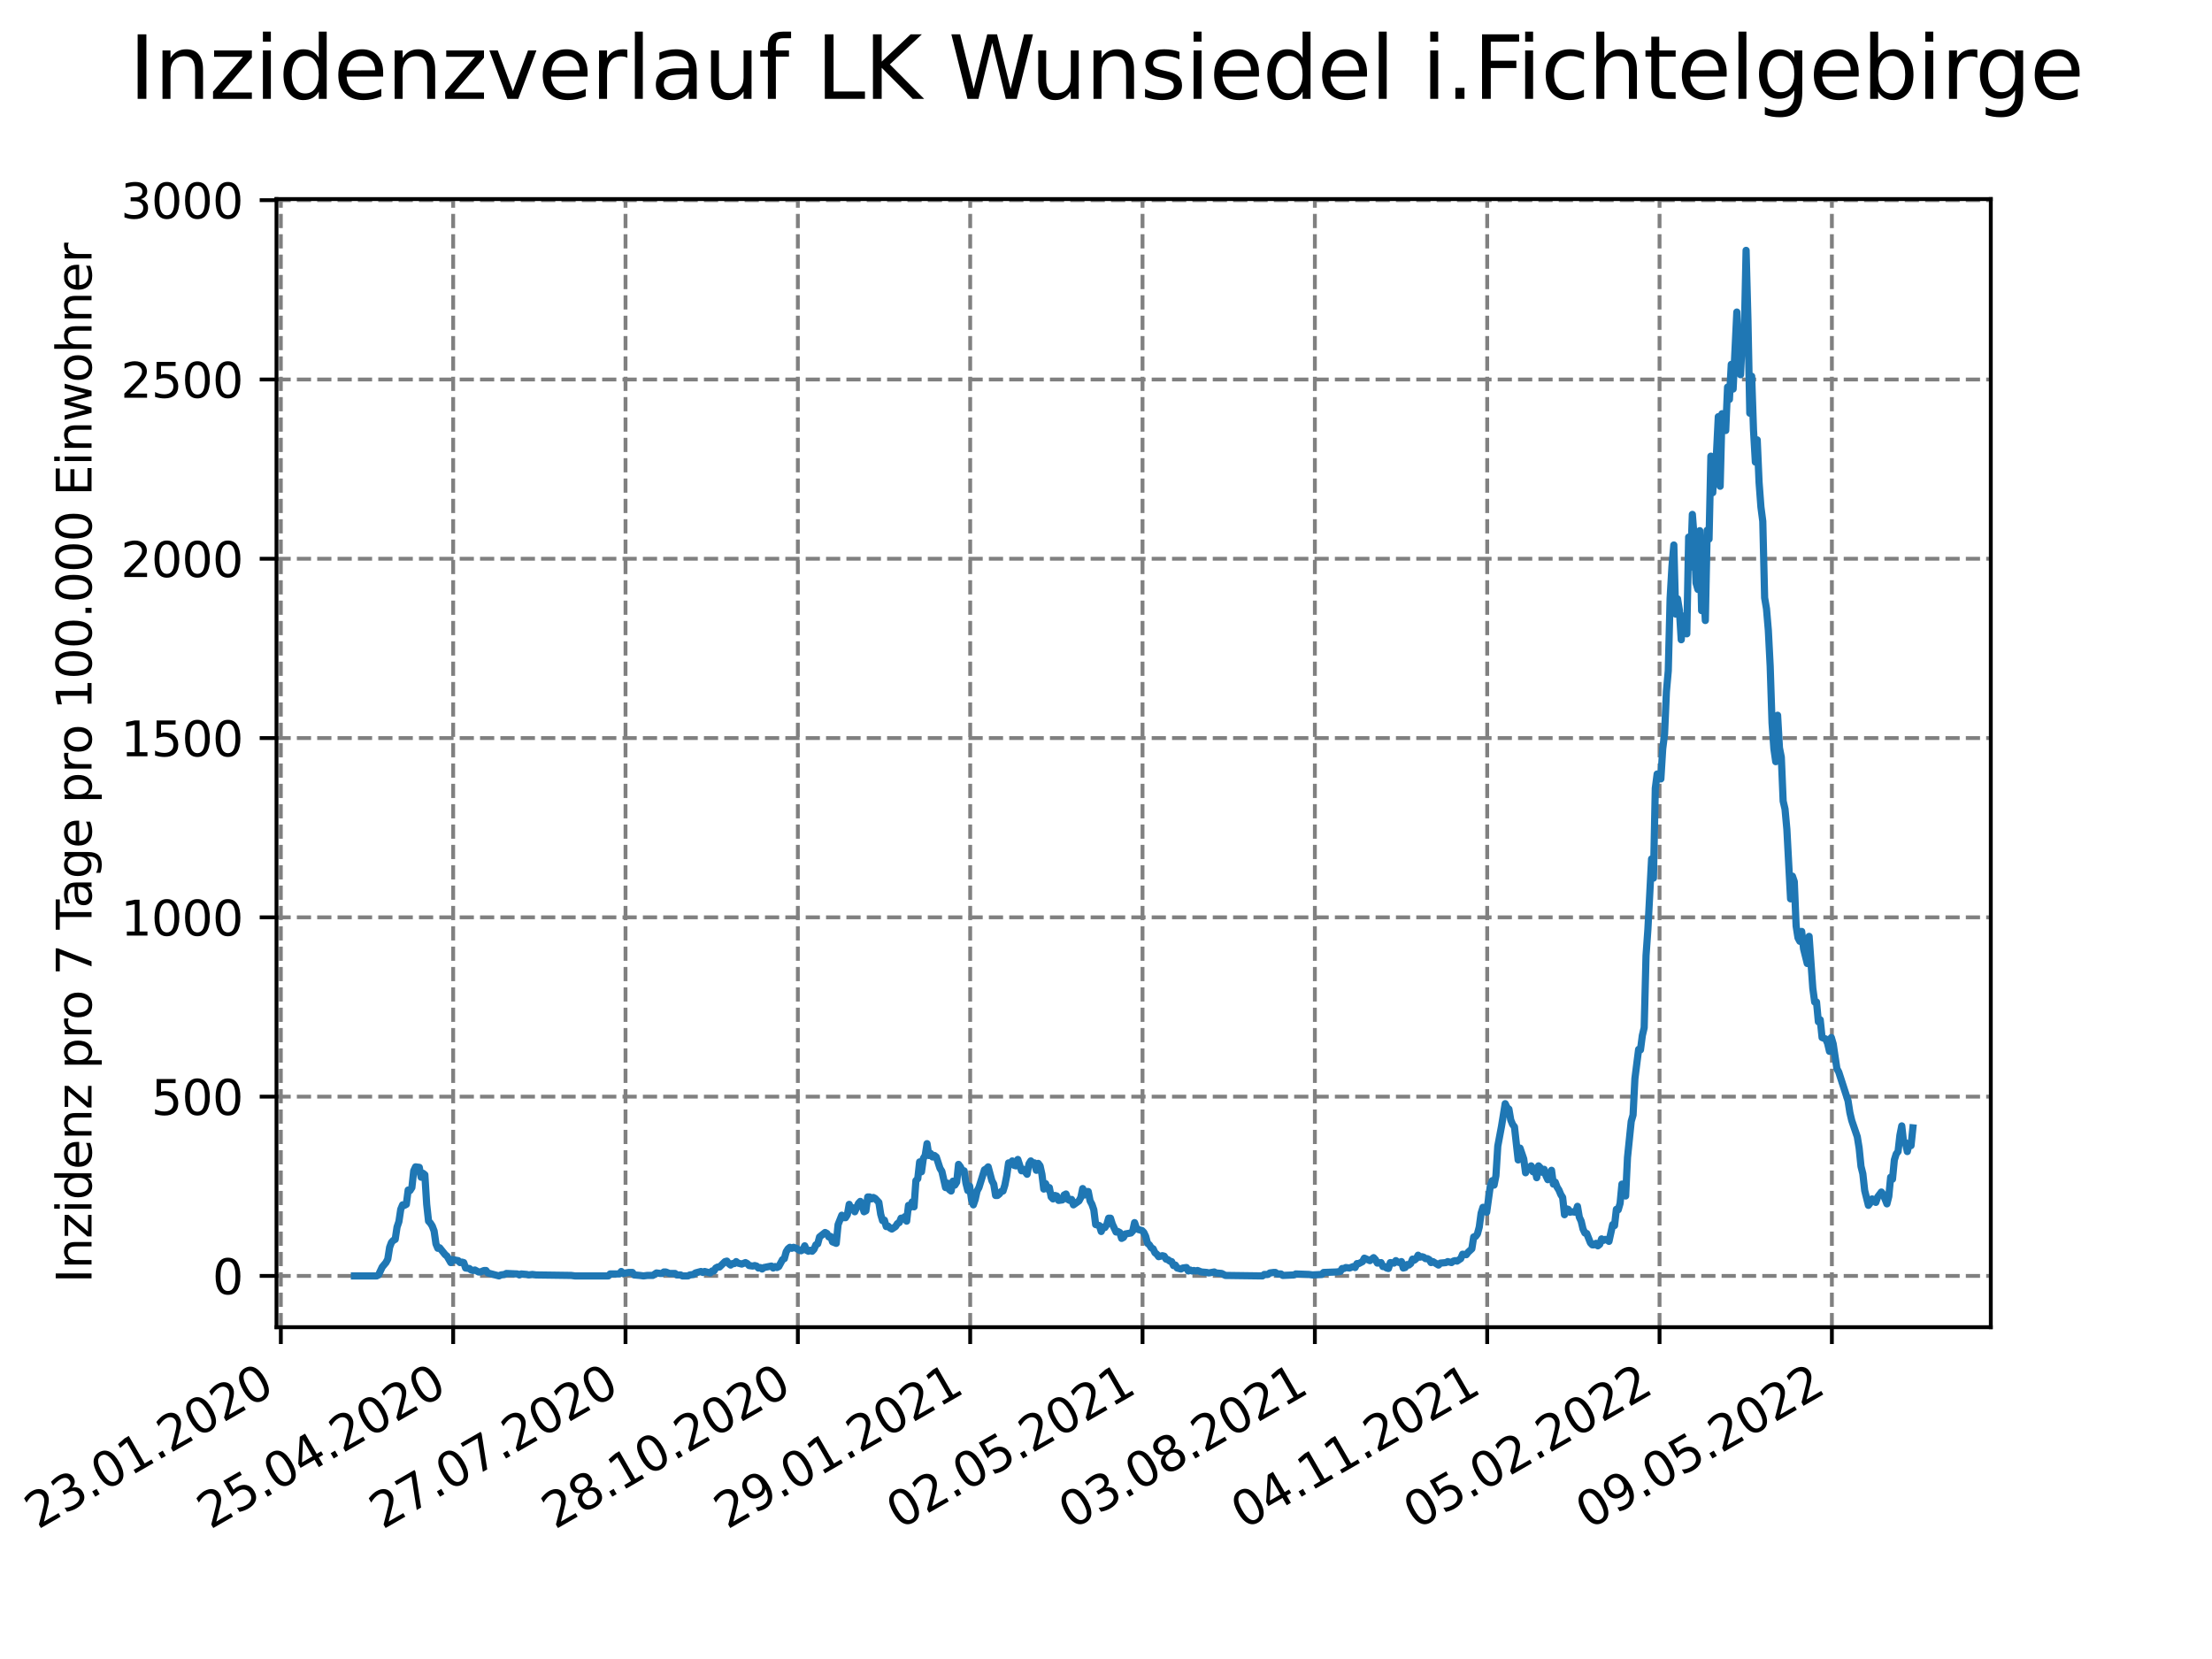 <?xml version="1.0" encoding="utf-8" standalone="no"?>
<!DOCTYPE svg PUBLIC "-//W3C//DTD SVG 1.1//EN"
  "http://www.w3.org/Graphics/SVG/1.1/DTD/svg11.dtd">
<svg xmlns:xlink="http://www.w3.org/1999/xlink" width="460.8pt" height="345.6pt" viewBox="0 0 460.8 345.6" xmlns="http://www.w3.org/2000/svg" version="1.1">
 <defs>
  <style type="text/css">*{stroke-linejoin: round; stroke-linecap: butt}</style>
 </defs>
 <g id="figure_1">
  <g id="patch_1">
   <path d="M 0 345.6 
L 460.8 345.6 
L 460.8 0 
L 0 0 
z
" style="fill: #ffffff"/>
  </g>
  <g id="axes_1">
   <g id="patch_2">
    <path d="M 57.6 276.48 
L 414.72 276.48 
L 414.72 41.472 
L 57.6 41.472 
z
" style="fill: #ffffff"/>
   </g>
   <g id="matplotlib.axis_1">
    <g id="xtick_1">
     <g id="line2d_1">
      <path d="M 58.504 276.48 
L 58.504 41.472 
" clip-path="url(#p7a1c38e045)" style="fill: none; stroke-dasharray: 2.96,1.28; stroke-dashoffset: 0; stroke: #808080; stroke-width: 0.8"/>
     </g>
     <g id="line2d_2">
      <defs>
       <path id="m4417e0d620" d="M 0 0 
L 0 3.5 
" style="stroke: #000000; stroke-width: 0.8"/>
      </defs>
      <g>
       <use xlink:href="#m4417e0d620" x="58.504" y="276.48" style="stroke: #000000; stroke-width: 0.8"/>
      </g>
     </g>
     <g id="text_1">
      <!-- 23.01.2020 -->
      <g transform="translate(7.879 318.689)rotate(-30)scale(0.1 -0.1)">
       <defs>
        <path id="DejaVuSans-32" d="M 1228 531 
L 3431 531 
L 3431 0 
L 469 0 
L 469 531 
Q 828 903 1448 1529 
Q 2069 2156 2228 2338 
Q 2531 2678 2651 2914 
Q 2772 3150 2772 3378 
Q 2772 3750 2511 3984 
Q 2250 4219 1831 4219 
Q 1534 4219 1204 4116 
Q 875 4013 500 3803 
L 500 4441 
Q 881 4594 1212 4672 
Q 1544 4750 1819 4750 
Q 2544 4750 2975 4387 
Q 3406 4025 3406 3419 
Q 3406 3131 3298 2873 
Q 3191 2616 2906 2266 
Q 2828 2175 2409 1742 
Q 1991 1309 1228 531 
z
" transform="scale(0.016)"/>
        <path id="DejaVuSans-33" d="M 2597 2516 
Q 3050 2419 3304 2112 
Q 3559 1806 3559 1356 
Q 3559 666 3084 287 
Q 2609 -91 1734 -91 
Q 1441 -91 1130 -33 
Q 819 25 488 141 
L 488 750 
Q 750 597 1062 519 
Q 1375 441 1716 441 
Q 2309 441 2620 675 
Q 2931 909 2931 1356 
Q 2931 1769 2642 2001 
Q 2353 2234 1838 2234 
L 1294 2234 
L 1294 2753 
L 1863 2753 
Q 2328 2753 2575 2939 
Q 2822 3125 2822 3475 
Q 2822 3834 2567 4026 
Q 2313 4219 1838 4219 
Q 1578 4219 1281 4162 
Q 984 4106 628 3988 
L 628 4550 
Q 988 4650 1302 4700 
Q 1616 4750 1894 4750 
Q 2613 4750 3031 4423 
Q 3450 4097 3450 3541 
Q 3450 3153 3228 2886 
Q 3006 2619 2597 2516 
z
" transform="scale(0.016)"/>
        <path id="DejaVuSans-2e" d="M 684 794 
L 1344 794 
L 1344 0 
L 684 0 
L 684 794 
z
" transform="scale(0.016)"/>
        <path id="DejaVuSans-30" d="M 2034 4250 
Q 1547 4250 1301 3770 
Q 1056 3291 1056 2328 
Q 1056 1369 1301 889 
Q 1547 409 2034 409 
Q 2525 409 2770 889 
Q 3016 1369 3016 2328 
Q 3016 3291 2770 3770 
Q 2525 4250 2034 4250 
z
M 2034 4750 
Q 2819 4750 3233 4129 
Q 3647 3509 3647 2328 
Q 3647 1150 3233 529 
Q 2819 -91 2034 -91 
Q 1250 -91 836 529 
Q 422 1150 422 2328 
Q 422 3509 836 4129 
Q 1250 4750 2034 4750 
z
" transform="scale(0.016)"/>
        <path id="DejaVuSans-31" d="M 794 531 
L 1825 531 
L 1825 4091 
L 703 3866 
L 703 4441 
L 1819 4666 
L 2450 4666 
L 2450 531 
L 3481 531 
L 3481 0 
L 794 0 
L 794 531 
z
" transform="scale(0.016)"/>
       </defs>
       <use xlink:href="#DejaVuSans-32"/>
       <use xlink:href="#DejaVuSans-33" x="63.623"/>
       <use xlink:href="#DejaVuSans-2e" x="127.246"/>
       <use xlink:href="#DejaVuSans-30" x="159.033"/>
       <use xlink:href="#DejaVuSans-31" x="222.656"/>
       <use xlink:href="#DejaVuSans-2e" x="286.279"/>
       <use xlink:href="#DejaVuSans-32" x="318.066"/>
       <use xlink:href="#DejaVuSans-30" x="381.689"/>
       <use xlink:href="#DejaVuSans-32" x="445.312"/>
       <use xlink:href="#DejaVuSans-30" x="508.936"/>
      </g>
     </g>
    </g>
    <g id="xtick_2">
     <g id="line2d_3">
      <path d="M 94.405 276.48 
L 94.405 41.472 
" clip-path="url(#p7a1c38e045)" style="fill: none; stroke-dasharray: 2.96,1.28; stroke-dashoffset: 0; stroke: #808080; stroke-width: 0.8"/>
     </g>
     <g id="line2d_4">
      <g>
       <use xlink:href="#m4417e0d620" x="94.405" y="276.48" style="stroke: #000000; stroke-width: 0.8"/>
      </g>
     </g>
     <g id="text_2">
      <!-- 25.04.2020 -->
      <g transform="translate(43.78 318.689)rotate(-30)scale(0.1 -0.1)">
       <defs>
        <path id="DejaVuSans-35" d="M 691 4666 
L 3169 4666 
L 3169 4134 
L 1269 4134 
L 1269 2991 
Q 1406 3038 1543 3061 
Q 1681 3084 1819 3084 
Q 2600 3084 3056 2656 
Q 3513 2228 3513 1497 
Q 3513 744 3044 326 
Q 2575 -91 1722 -91 
Q 1428 -91 1123 -41 
Q 819 9 494 109 
L 494 744 
Q 775 591 1075 516 
Q 1375 441 1709 441 
Q 2250 441 2565 725 
Q 2881 1009 2881 1497 
Q 2881 1984 2565 2268 
Q 2250 2553 1709 2553 
Q 1456 2553 1204 2497 
Q 953 2441 691 2322 
L 691 4666 
z
" transform="scale(0.016)"/>
        <path id="DejaVuSans-34" d="M 2419 4116 
L 825 1625 
L 2419 1625 
L 2419 4116 
z
M 2253 4666 
L 3047 4666 
L 3047 1625 
L 3713 1625 
L 3713 1100 
L 3047 1100 
L 3047 0 
L 2419 0 
L 2419 1100 
L 313 1100 
L 313 1709 
L 2253 4666 
z
" transform="scale(0.016)"/>
       </defs>
       <use xlink:href="#DejaVuSans-32"/>
       <use xlink:href="#DejaVuSans-35" x="63.623"/>
       <use xlink:href="#DejaVuSans-2e" x="127.246"/>
       <use xlink:href="#DejaVuSans-30" x="159.033"/>
       <use xlink:href="#DejaVuSans-34" x="222.656"/>
       <use xlink:href="#DejaVuSans-2e" x="286.279"/>
       <use xlink:href="#DejaVuSans-32" x="318.066"/>
       <use xlink:href="#DejaVuSans-30" x="381.689"/>
       <use xlink:href="#DejaVuSans-32" x="445.312"/>
       <use xlink:href="#DejaVuSans-30" x="508.936"/>
      </g>
     </g>
    </g>
    <g id="xtick_3">
     <g id="line2d_5">
      <path d="M 130.306 276.48 
L 130.306 41.472 
" clip-path="url(#p7a1c38e045)" style="fill: none; stroke-dasharray: 2.96,1.28; stroke-dashoffset: 0; stroke: #808080; stroke-width: 0.8"/>
     </g>
     <g id="line2d_6">
      <g>
       <use xlink:href="#m4417e0d620" x="130.306" y="276.48" style="stroke: #000000; stroke-width: 0.8"/>
      </g>
     </g>
     <g id="text_3">
      <!-- 27.07.2020 -->
      <g transform="translate(79.681 318.689)rotate(-30)scale(0.1 -0.1)">
       <defs>
        <path id="DejaVuSans-37" d="M 525 4666 
L 3525 4666 
L 3525 4397 
L 1831 0 
L 1172 0 
L 2766 4134 
L 525 4134 
L 525 4666 
z
" transform="scale(0.016)"/>
       </defs>
       <use xlink:href="#DejaVuSans-32"/>
       <use xlink:href="#DejaVuSans-37" x="63.623"/>
       <use xlink:href="#DejaVuSans-2e" x="127.246"/>
       <use xlink:href="#DejaVuSans-30" x="159.033"/>
       <use xlink:href="#DejaVuSans-37" x="222.656"/>
       <use xlink:href="#DejaVuSans-2e" x="286.279"/>
       <use xlink:href="#DejaVuSans-32" x="318.066"/>
       <use xlink:href="#DejaVuSans-30" x="381.689"/>
       <use xlink:href="#DejaVuSans-32" x="445.312"/>
       <use xlink:href="#DejaVuSans-30" x="508.936"/>
      </g>
     </g>
    </g>
    <g id="xtick_4">
     <g id="line2d_7">
      <path d="M 166.207 276.48 
L 166.207 41.472 
" clip-path="url(#p7a1c38e045)" style="fill: none; stroke-dasharray: 2.96,1.28; stroke-dashoffset: 0; stroke: #808080; stroke-width: 0.8"/>
     </g>
     <g id="line2d_8">
      <g>
       <use xlink:href="#m4417e0d620" x="166.207" y="276.48" style="stroke: #000000; stroke-width: 0.8"/>
      </g>
     </g>
     <g id="text_4">
      <!-- 28.10.2020 -->
      <g transform="translate(115.582 318.689)rotate(-30)scale(0.1 -0.1)">
       <defs>
        <path id="DejaVuSans-38" d="M 2034 2216 
Q 1584 2216 1326 1975 
Q 1069 1734 1069 1313 
Q 1069 891 1326 650 
Q 1584 409 2034 409 
Q 2484 409 2743 651 
Q 3003 894 3003 1313 
Q 3003 1734 2745 1975 
Q 2488 2216 2034 2216 
z
M 1403 2484 
Q 997 2584 770 2862 
Q 544 3141 544 3541 
Q 544 4100 942 4425 
Q 1341 4750 2034 4750 
Q 2731 4750 3128 4425 
Q 3525 4100 3525 3541 
Q 3525 3141 3298 2862 
Q 3072 2584 2669 2484 
Q 3125 2378 3379 2068 
Q 3634 1759 3634 1313 
Q 3634 634 3220 271 
Q 2806 -91 2034 -91 
Q 1263 -91 848 271 
Q 434 634 434 1313 
Q 434 1759 690 2068 
Q 947 2378 1403 2484 
z
M 1172 3481 
Q 1172 3119 1398 2916 
Q 1625 2713 2034 2713 
Q 2441 2713 2670 2916 
Q 2900 3119 2900 3481 
Q 2900 3844 2670 4047 
Q 2441 4250 2034 4250 
Q 1625 4250 1398 4047 
Q 1172 3844 1172 3481 
z
" transform="scale(0.016)"/>
       </defs>
       <use xlink:href="#DejaVuSans-32"/>
       <use xlink:href="#DejaVuSans-38" x="63.623"/>
       <use xlink:href="#DejaVuSans-2e" x="127.246"/>
       <use xlink:href="#DejaVuSans-31" x="159.033"/>
       <use xlink:href="#DejaVuSans-30" x="222.656"/>
       <use xlink:href="#DejaVuSans-2e" x="286.279"/>
       <use xlink:href="#DejaVuSans-32" x="318.066"/>
       <use xlink:href="#DejaVuSans-30" x="381.689"/>
       <use xlink:href="#DejaVuSans-32" x="445.312"/>
       <use xlink:href="#DejaVuSans-30" x="508.936"/>
      </g>
     </g>
    </g>
    <g id="xtick_5">
     <g id="line2d_9">
      <path d="M 202.109 276.48 
L 202.109 41.472 
" clip-path="url(#p7a1c38e045)" style="fill: none; stroke-dasharray: 2.96,1.28; stroke-dashoffset: 0; stroke: #808080; stroke-width: 0.8"/>
     </g>
     <g id="line2d_10">
      <g>
       <use xlink:href="#m4417e0d620" x="202.109" y="276.48" style="stroke: #000000; stroke-width: 0.8"/>
      </g>
     </g>
     <g id="text_5">
      <!-- 29.01.2021 -->
      <g transform="translate(151.483 318.689)rotate(-30)scale(0.1 -0.1)">
       <defs>
        <path id="DejaVuSans-39" d="M 703 97 
L 703 672 
Q 941 559 1184 500 
Q 1428 441 1663 441 
Q 2288 441 2617 861 
Q 2947 1281 2994 2138 
Q 2813 1869 2534 1725 
Q 2256 1581 1919 1581 
Q 1219 1581 811 2004 
Q 403 2428 403 3163 
Q 403 3881 828 4315 
Q 1253 4750 1959 4750 
Q 2769 4750 3195 4129 
Q 3622 3509 3622 2328 
Q 3622 1225 3098 567 
Q 2575 -91 1691 -91 
Q 1453 -91 1209 -44 
Q 966 3 703 97 
z
M 1959 2075 
Q 2384 2075 2632 2365 
Q 2881 2656 2881 3163 
Q 2881 3666 2632 3958 
Q 2384 4250 1959 4250 
Q 1534 4250 1286 3958 
Q 1038 3666 1038 3163 
Q 1038 2656 1286 2365 
Q 1534 2075 1959 2075 
z
" transform="scale(0.016)"/>
       </defs>
       <use xlink:href="#DejaVuSans-32"/>
       <use xlink:href="#DejaVuSans-39" x="63.623"/>
       <use xlink:href="#DejaVuSans-2e" x="127.246"/>
       <use xlink:href="#DejaVuSans-30" x="159.033"/>
       <use xlink:href="#DejaVuSans-31" x="222.656"/>
       <use xlink:href="#DejaVuSans-2e" x="286.279"/>
       <use xlink:href="#DejaVuSans-32" x="318.066"/>
       <use xlink:href="#DejaVuSans-30" x="381.689"/>
       <use xlink:href="#DejaVuSans-32" x="445.312"/>
       <use xlink:href="#DejaVuSans-31" x="508.936"/>
      </g>
     </g>
    </g>
    <g id="xtick_6">
     <g id="line2d_11">
      <path d="M 238.01 276.48 
L 238.01 41.472 
" clip-path="url(#p7a1c38e045)" style="fill: none; stroke-dasharray: 2.96,1.28; stroke-dashoffset: 0; stroke: #808080; stroke-width: 0.8"/>
     </g>
     <g id="line2d_12">
      <g>
       <use xlink:href="#m4417e0d620" x="238.01" y="276.48" style="stroke: #000000; stroke-width: 0.8"/>
      </g>
     </g>
     <g id="text_6">
      <!-- 02.05.2021 -->
      <g transform="translate(187.385 318.689)rotate(-30)scale(0.1 -0.1)">
       <use xlink:href="#DejaVuSans-30"/>
       <use xlink:href="#DejaVuSans-32" x="63.623"/>
       <use xlink:href="#DejaVuSans-2e" x="127.246"/>
       <use xlink:href="#DejaVuSans-30" x="159.033"/>
       <use xlink:href="#DejaVuSans-35" x="222.656"/>
       <use xlink:href="#DejaVuSans-2e" x="286.279"/>
       <use xlink:href="#DejaVuSans-32" x="318.066"/>
       <use xlink:href="#DejaVuSans-30" x="381.689"/>
       <use xlink:href="#DejaVuSans-32" x="445.312"/>
       <use xlink:href="#DejaVuSans-31" x="508.936"/>
      </g>
     </g>
    </g>
    <g id="xtick_7">
     <g id="line2d_13">
      <path d="M 273.911 276.48 
L 273.911 41.472 
" clip-path="url(#p7a1c38e045)" style="fill: none; stroke-dasharray: 2.96,1.28; stroke-dashoffset: 0; stroke: #808080; stroke-width: 0.8"/>
     </g>
     <g id="line2d_14">
      <g>
       <use xlink:href="#m4417e0d620" x="273.911" y="276.48" style="stroke: #000000; stroke-width: 0.8"/>
      </g>
     </g>
     <g id="text_7">
      <!-- 03.08.2021 -->
      <g transform="translate(223.286 318.689)rotate(-30)scale(0.1 -0.1)">
       <use xlink:href="#DejaVuSans-30"/>
       <use xlink:href="#DejaVuSans-33" x="63.623"/>
       <use xlink:href="#DejaVuSans-2e" x="127.246"/>
       <use xlink:href="#DejaVuSans-30" x="159.033"/>
       <use xlink:href="#DejaVuSans-38" x="222.656"/>
       <use xlink:href="#DejaVuSans-2e" x="286.279"/>
       <use xlink:href="#DejaVuSans-32" x="318.066"/>
       <use xlink:href="#DejaVuSans-30" x="381.689"/>
       <use xlink:href="#DejaVuSans-32" x="445.312"/>
       <use xlink:href="#DejaVuSans-31" x="508.936"/>
      </g>
     </g>
    </g>
    <g id="xtick_8">
     <g id="line2d_15">
      <path d="M 309.812 276.48 
L 309.812 41.472 
" clip-path="url(#p7a1c38e045)" style="fill: none; stroke-dasharray: 2.96,1.28; stroke-dashoffset: 0; stroke: #808080; stroke-width: 0.8"/>
     </g>
     <g id="line2d_16">
      <g>
       <use xlink:href="#m4417e0d620" x="309.812" y="276.48" style="stroke: #000000; stroke-width: 0.8"/>
      </g>
     </g>
     <g id="text_8">
      <!-- 04.11.2021 -->
      <g transform="translate(259.187 318.689)rotate(-30)scale(0.1 -0.1)">
       <use xlink:href="#DejaVuSans-30"/>
       <use xlink:href="#DejaVuSans-34" x="63.623"/>
       <use xlink:href="#DejaVuSans-2e" x="127.246"/>
       <use xlink:href="#DejaVuSans-31" x="159.033"/>
       <use xlink:href="#DejaVuSans-31" x="222.656"/>
       <use xlink:href="#DejaVuSans-2e" x="286.279"/>
       <use xlink:href="#DejaVuSans-32" x="318.066"/>
       <use xlink:href="#DejaVuSans-30" x="381.689"/>
       <use xlink:href="#DejaVuSans-32" x="445.312"/>
       <use xlink:href="#DejaVuSans-31" x="508.936"/>
      </g>
     </g>
    </g>
    <g id="xtick_9">
     <g id="line2d_17">
      <path d="M 345.713 276.48 
L 345.713 41.472 
" clip-path="url(#p7a1c38e045)" style="fill: none; stroke-dasharray: 2.96,1.28; stroke-dashoffset: 0; stroke: #808080; stroke-width: 0.8"/>
     </g>
     <g id="line2d_18">
      <g>
       <use xlink:href="#m4417e0d620" x="345.713" y="276.48" style="stroke: #000000; stroke-width: 0.8"/>
      </g>
     </g>
     <g id="text_9">
      <!-- 05.02.2022 -->
      <g transform="translate(295.088 318.689)rotate(-30)scale(0.1 -0.1)">
       <use xlink:href="#DejaVuSans-30"/>
       <use xlink:href="#DejaVuSans-35" x="63.623"/>
       <use xlink:href="#DejaVuSans-2e" x="127.246"/>
       <use xlink:href="#DejaVuSans-30" x="159.033"/>
       <use xlink:href="#DejaVuSans-32" x="222.656"/>
       <use xlink:href="#DejaVuSans-2e" x="286.279"/>
       <use xlink:href="#DejaVuSans-32" x="318.066"/>
       <use xlink:href="#DejaVuSans-30" x="381.689"/>
       <use xlink:href="#DejaVuSans-32" x="445.312"/>
       <use xlink:href="#DejaVuSans-32" x="508.936"/>
      </g>
     </g>
    </g>
    <g id="xtick_10">
     <g id="line2d_19">
      <path d="M 381.614 276.48 
L 381.614 41.472 
" clip-path="url(#p7a1c38e045)" style="fill: none; stroke-dasharray: 2.96,1.28; stroke-dashoffset: 0; stroke: #808080; stroke-width: 0.8"/>
     </g>
     <g id="line2d_20">
      <g>
       <use xlink:href="#m4417e0d620" x="381.614" y="276.48" style="stroke: #000000; stroke-width: 0.8"/>
      </g>
     </g>
     <g id="text_10">
      <!-- 09.05.2022 -->
      <g transform="translate(330.989 318.689)rotate(-30)scale(0.1 -0.1)">
       <use xlink:href="#DejaVuSans-30"/>
       <use xlink:href="#DejaVuSans-39" x="63.623"/>
       <use xlink:href="#DejaVuSans-2e" x="127.246"/>
       <use xlink:href="#DejaVuSans-30" x="159.033"/>
       <use xlink:href="#DejaVuSans-35" x="222.656"/>
       <use xlink:href="#DejaVuSans-2e" x="286.279"/>
       <use xlink:href="#DejaVuSans-32" x="318.066"/>
       <use xlink:href="#DejaVuSans-30" x="381.689"/>
       <use xlink:href="#DejaVuSans-32" x="445.312"/>
       <use xlink:href="#DejaVuSans-32" x="508.936"/>
      </g>
     </g>
    </g>
   </g>
   <g id="matplotlib.axis_2">
    <g id="ytick_1">
     <g id="line2d_21">
      <path d="M 57.6 265.798 
L 414.72 265.798 
" clip-path="url(#p7a1c38e045)" style="fill: none; stroke-dasharray: 2.96,1.28; stroke-dashoffset: 0; stroke: #808080; stroke-width: 0.8"/>
     </g>
     <g id="line2d_22">
      <defs>
       <path id="maeecc8e4bc" d="M 0 0 
L -3.5 0 
" style="stroke: #000000; stroke-width: 0.8"/>
      </defs>
      <g>
       <use xlink:href="#maeecc8e4bc" x="57.6" y="265.798" style="stroke: #000000; stroke-width: 0.8"/>
      </g>
     </g>
     <g id="text_11">
      <!-- 0 -->
      <g transform="translate(44.237 269.597)scale(0.1 -0.1)">
       <use xlink:href="#DejaVuSans-30"/>
      </g>
     </g>
    </g>
    <g id="ytick_2">
     <g id="line2d_23">
      <path d="M 57.6 228.449 
L 414.72 228.449 
" clip-path="url(#p7a1c38e045)" style="fill: none; stroke-dasharray: 2.96,1.28; stroke-dashoffset: 0; stroke: #808080; stroke-width: 0.8"/>
     </g>
     <g id="line2d_24">
      <g>
       <use xlink:href="#maeecc8e4bc" x="57.6" y="228.449" style="stroke: #000000; stroke-width: 0.8"/>
      </g>
     </g>
     <g id="text_12">
      <!-- 500 -->
      <g transform="translate(31.512 232.248)scale(0.1 -0.1)">
       <use xlink:href="#DejaVuSans-35"/>
       <use xlink:href="#DejaVuSans-30" x="63.623"/>
       <use xlink:href="#DejaVuSans-30" x="127.246"/>
      </g>
     </g>
    </g>
    <g id="ytick_3">
     <g id="line2d_25">
      <path d="M 57.6 191.1 
L 414.72 191.1 
" clip-path="url(#p7a1c38e045)" style="fill: none; stroke-dasharray: 2.96,1.28; stroke-dashoffset: 0; stroke: #808080; stroke-width: 0.8"/>
     </g>
     <g id="line2d_26">
      <g>
       <use xlink:href="#maeecc8e4bc" x="57.6" y="191.1" style="stroke: #000000; stroke-width: 0.8"/>
      </g>
     </g>
     <g id="text_13">
      <!-- 1000 -->
      <g transform="translate(25.15 194.899)scale(0.1 -0.1)">
       <use xlink:href="#DejaVuSans-31"/>
       <use xlink:href="#DejaVuSans-30" x="63.623"/>
       <use xlink:href="#DejaVuSans-30" x="127.246"/>
       <use xlink:href="#DejaVuSans-30" x="190.869"/>
      </g>
     </g>
    </g>
    <g id="ytick_4">
     <g id="line2d_27">
      <path d="M 57.6 153.751 
L 414.72 153.751 
" clip-path="url(#p7a1c38e045)" style="fill: none; stroke-dasharray: 2.96,1.28; stroke-dashoffset: 0; stroke: #808080; stroke-width: 0.8"/>
     </g>
     <g id="line2d_28">
      <g>
       <use xlink:href="#maeecc8e4bc" x="57.6" y="153.751" style="stroke: #000000; stroke-width: 0.8"/>
      </g>
     </g>
     <g id="text_14">
      <!-- 1500 -->
      <g transform="translate(25.15 157.55)scale(0.1 -0.1)">
       <use xlink:href="#DejaVuSans-31"/>
       <use xlink:href="#DejaVuSans-35" x="63.623"/>
       <use xlink:href="#DejaVuSans-30" x="127.246"/>
       <use xlink:href="#DejaVuSans-30" x="190.869"/>
      </g>
     </g>
    </g>
    <g id="ytick_5">
     <g id="line2d_29">
      <path d="M 57.6 116.401 
L 414.72 116.401 
" clip-path="url(#p7a1c38e045)" style="fill: none; stroke-dasharray: 2.96,1.28; stroke-dashoffset: 0; stroke: #808080; stroke-width: 0.8"/>
     </g>
     <g id="line2d_30">
      <g>
       <use xlink:href="#maeecc8e4bc" x="57.6" y="116.401" style="stroke: #000000; stroke-width: 0.8"/>
      </g>
     </g>
     <g id="text_15">
      <!-- 2000 -->
      <g transform="translate(25.15 120.201)scale(0.1 -0.1)">
       <use xlink:href="#DejaVuSans-32"/>
       <use xlink:href="#DejaVuSans-30" x="63.623"/>
       <use xlink:href="#DejaVuSans-30" x="127.246"/>
       <use xlink:href="#DejaVuSans-30" x="190.869"/>
      </g>
     </g>
    </g>
    <g id="ytick_6">
     <g id="line2d_31">
      <path d="M 57.6 79.052 
L 414.72 79.052 
" clip-path="url(#p7a1c38e045)" style="fill: none; stroke-dasharray: 2.96,1.28; stroke-dashoffset: 0; stroke: #808080; stroke-width: 0.8"/>
     </g>
     <g id="line2d_32">
      <g>
       <use xlink:href="#maeecc8e4bc" x="57.6" y="79.052" style="stroke: #000000; stroke-width: 0.8"/>
      </g>
     </g>
     <g id="text_16">
      <!-- 2500 -->
      <g transform="translate(25.15 82.852)scale(0.1 -0.1)">
       <use xlink:href="#DejaVuSans-32"/>
       <use xlink:href="#DejaVuSans-35" x="63.623"/>
       <use xlink:href="#DejaVuSans-30" x="127.246"/>
       <use xlink:href="#DejaVuSans-30" x="190.869"/>
      </g>
     </g>
    </g>
    <g id="ytick_7">
     <g id="line2d_33">
      <path d="M 57.6 41.703 
L 414.72 41.703 
" clip-path="url(#p7a1c38e045)" style="fill: none; stroke-dasharray: 2.96,1.28; stroke-dashoffset: 0; stroke: #808080; stroke-width: 0.8"/>
     </g>
     <g id="line2d_34">
      <g>
       <use xlink:href="#maeecc8e4bc" x="57.6" y="41.703" style="stroke: #000000; stroke-width: 0.8"/>
      </g>
     </g>
     <g id="text_17">
      <!-- 3000 -->
      <g transform="translate(25.15 45.503)scale(0.1 -0.1)">
       <use xlink:href="#DejaVuSans-33"/>
       <use xlink:href="#DejaVuSans-30" x="63.623"/>
       <use xlink:href="#DejaVuSans-30" x="127.246"/>
       <use xlink:href="#DejaVuSans-30" x="190.869"/>
      </g>
     </g>
    </g>
    <g id="text_18">
     <!-- Inzidenz pro 7 Tage pro 100.000 Einwohner -->
     <g transform="translate(19.07 267.301)rotate(-90)scale(0.1 -0.1)">
      <defs>
       <path id="DejaVuSans-49" d="M 628 4666 
L 1259 4666 
L 1259 0 
L 628 0 
L 628 4666 
z
" transform="scale(0.016)"/>
       <path id="DejaVuSans-6e" d="M 3513 2113 
L 3513 0 
L 2938 0 
L 2938 2094 
Q 2938 2591 2744 2837 
Q 2550 3084 2163 3084 
Q 1697 3084 1428 2787 
Q 1159 2491 1159 1978 
L 1159 0 
L 581 0 
L 581 3500 
L 1159 3500 
L 1159 2956 
Q 1366 3272 1645 3428 
Q 1925 3584 2291 3584 
Q 2894 3584 3203 3211 
Q 3513 2838 3513 2113 
z
" transform="scale(0.016)"/>
       <path id="DejaVuSans-7a" d="M 353 3500 
L 3084 3500 
L 3084 2975 
L 922 459 
L 3084 459 
L 3084 0 
L 275 0 
L 275 525 
L 2438 3041 
L 353 3041 
L 353 3500 
z
" transform="scale(0.016)"/>
       <path id="DejaVuSans-69" d="M 603 3500 
L 1178 3500 
L 1178 0 
L 603 0 
L 603 3500 
z
M 603 4863 
L 1178 4863 
L 1178 4134 
L 603 4134 
L 603 4863 
z
" transform="scale(0.016)"/>
       <path id="DejaVuSans-64" d="M 2906 2969 
L 2906 4863 
L 3481 4863 
L 3481 0 
L 2906 0 
L 2906 525 
Q 2725 213 2448 61 
Q 2172 -91 1784 -91 
Q 1150 -91 751 415 
Q 353 922 353 1747 
Q 353 2572 751 3078 
Q 1150 3584 1784 3584 
Q 2172 3584 2448 3432 
Q 2725 3281 2906 2969 
z
M 947 1747 
Q 947 1113 1208 752 
Q 1469 391 1925 391 
Q 2381 391 2643 752 
Q 2906 1113 2906 1747 
Q 2906 2381 2643 2742 
Q 2381 3103 1925 3103 
Q 1469 3103 1208 2742 
Q 947 2381 947 1747 
z
" transform="scale(0.016)"/>
       <path id="DejaVuSans-65" d="M 3597 1894 
L 3597 1613 
L 953 1613 
Q 991 1019 1311 708 
Q 1631 397 2203 397 
Q 2534 397 2845 478 
Q 3156 559 3463 722 
L 3463 178 
Q 3153 47 2828 -22 
Q 2503 -91 2169 -91 
Q 1331 -91 842 396 
Q 353 884 353 1716 
Q 353 2575 817 3079 
Q 1281 3584 2069 3584 
Q 2775 3584 3186 3129 
Q 3597 2675 3597 1894 
z
M 3022 2063 
Q 3016 2534 2758 2815 
Q 2500 3097 2075 3097 
Q 1594 3097 1305 2825 
Q 1016 2553 972 2059 
L 3022 2063 
z
" transform="scale(0.016)"/>
       <path id="DejaVuSans-20" transform="scale(0.016)"/>
       <path id="DejaVuSans-70" d="M 1159 525 
L 1159 -1331 
L 581 -1331 
L 581 3500 
L 1159 3500 
L 1159 2969 
Q 1341 3281 1617 3432 
Q 1894 3584 2278 3584 
Q 2916 3584 3314 3078 
Q 3713 2572 3713 1747 
Q 3713 922 3314 415 
Q 2916 -91 2278 -91 
Q 1894 -91 1617 61 
Q 1341 213 1159 525 
z
M 3116 1747 
Q 3116 2381 2855 2742 
Q 2594 3103 2138 3103 
Q 1681 3103 1420 2742 
Q 1159 2381 1159 1747 
Q 1159 1113 1420 752 
Q 1681 391 2138 391 
Q 2594 391 2855 752 
Q 3116 1113 3116 1747 
z
" transform="scale(0.016)"/>
       <path id="DejaVuSans-72" d="M 2631 2963 
Q 2534 3019 2420 3045 
Q 2306 3072 2169 3072 
Q 1681 3072 1420 2755 
Q 1159 2438 1159 1844 
L 1159 0 
L 581 0 
L 581 3500 
L 1159 3500 
L 1159 2956 
Q 1341 3275 1631 3429 
Q 1922 3584 2338 3584 
Q 2397 3584 2469 3576 
Q 2541 3569 2628 3553 
L 2631 2963 
z
" transform="scale(0.016)"/>
       <path id="DejaVuSans-6f" d="M 1959 3097 
Q 1497 3097 1228 2736 
Q 959 2375 959 1747 
Q 959 1119 1226 758 
Q 1494 397 1959 397 
Q 2419 397 2687 759 
Q 2956 1122 2956 1747 
Q 2956 2369 2687 2733 
Q 2419 3097 1959 3097 
z
M 1959 3584 
Q 2709 3584 3137 3096 
Q 3566 2609 3566 1747 
Q 3566 888 3137 398 
Q 2709 -91 1959 -91 
Q 1206 -91 779 398 
Q 353 888 353 1747 
Q 353 2609 779 3096 
Q 1206 3584 1959 3584 
z
" transform="scale(0.016)"/>
       <path id="DejaVuSans-54" d="M -19 4666 
L 3928 4666 
L 3928 4134 
L 2272 4134 
L 2272 0 
L 1638 0 
L 1638 4134 
L -19 4134 
L -19 4666 
z
" transform="scale(0.016)"/>
       <path id="DejaVuSans-61" d="M 2194 1759 
Q 1497 1759 1228 1600 
Q 959 1441 959 1056 
Q 959 750 1161 570 
Q 1363 391 1709 391 
Q 2188 391 2477 730 
Q 2766 1069 2766 1631 
L 2766 1759 
L 2194 1759 
z
M 3341 1997 
L 3341 0 
L 2766 0 
L 2766 531 
Q 2569 213 2275 61 
Q 1981 -91 1556 -91 
Q 1019 -91 701 211 
Q 384 513 384 1019 
Q 384 1609 779 1909 
Q 1175 2209 1959 2209 
L 2766 2209 
L 2766 2266 
Q 2766 2663 2505 2880 
Q 2244 3097 1772 3097 
Q 1472 3097 1187 3025 
Q 903 2953 641 2809 
L 641 3341 
Q 956 3463 1253 3523 
Q 1550 3584 1831 3584 
Q 2591 3584 2966 3190 
Q 3341 2797 3341 1997 
z
" transform="scale(0.016)"/>
       <path id="DejaVuSans-67" d="M 2906 1791 
Q 2906 2416 2648 2759 
Q 2391 3103 1925 3103 
Q 1463 3103 1205 2759 
Q 947 2416 947 1791 
Q 947 1169 1205 825 
Q 1463 481 1925 481 
Q 2391 481 2648 825 
Q 2906 1169 2906 1791 
z
M 3481 434 
Q 3481 -459 3084 -895 
Q 2688 -1331 1869 -1331 
Q 1566 -1331 1297 -1286 
Q 1028 -1241 775 -1147 
L 775 -588 
Q 1028 -725 1275 -790 
Q 1522 -856 1778 -856 
Q 2344 -856 2625 -561 
Q 2906 -266 2906 331 
L 2906 616 
Q 2728 306 2450 153 
Q 2172 0 1784 0 
Q 1141 0 747 490 
Q 353 981 353 1791 
Q 353 2603 747 3093 
Q 1141 3584 1784 3584 
Q 2172 3584 2450 3431 
Q 2728 3278 2906 2969 
L 2906 3500 
L 3481 3500 
L 3481 434 
z
" transform="scale(0.016)"/>
       <path id="DejaVuSans-45" d="M 628 4666 
L 3578 4666 
L 3578 4134 
L 1259 4134 
L 1259 2753 
L 3481 2753 
L 3481 2222 
L 1259 2222 
L 1259 531 
L 3634 531 
L 3634 0 
L 628 0 
L 628 4666 
z
" transform="scale(0.016)"/>
       <path id="DejaVuSans-77" d="M 269 3500 
L 844 3500 
L 1563 769 
L 2278 3500 
L 2956 3500 
L 3675 769 
L 4391 3500 
L 4966 3500 
L 4050 0 
L 3372 0 
L 2619 2869 
L 1863 0 
L 1184 0 
L 269 3500 
z
" transform="scale(0.016)"/>
       <path id="DejaVuSans-68" d="M 3513 2113 
L 3513 0 
L 2938 0 
L 2938 2094 
Q 2938 2591 2744 2837 
Q 2550 3084 2163 3084 
Q 1697 3084 1428 2787 
Q 1159 2491 1159 1978 
L 1159 0 
L 581 0 
L 581 4863 
L 1159 4863 
L 1159 2956 
Q 1366 3272 1645 3428 
Q 1925 3584 2291 3584 
Q 2894 3584 3203 3211 
Q 3513 2838 3513 2113 
z
" transform="scale(0.016)"/>
      </defs>
      <use xlink:href="#DejaVuSans-49"/>
      <use xlink:href="#DejaVuSans-6e" x="29.492"/>
      <use xlink:href="#DejaVuSans-7a" x="92.871"/>
      <use xlink:href="#DejaVuSans-69" x="145.361"/>
      <use xlink:href="#DejaVuSans-64" x="173.145"/>
      <use xlink:href="#DejaVuSans-65" x="236.621"/>
      <use xlink:href="#DejaVuSans-6e" x="298.145"/>
      <use xlink:href="#DejaVuSans-7a" x="361.523"/>
      <use xlink:href="#DejaVuSans-20" x="414.014"/>
      <use xlink:href="#DejaVuSans-70" x="445.801"/>
      <use xlink:href="#DejaVuSans-72" x="509.277"/>
      <use xlink:href="#DejaVuSans-6f" x="548.141"/>
      <use xlink:href="#DejaVuSans-20" x="609.322"/>
      <use xlink:href="#DejaVuSans-37" x="641.109"/>
      <use xlink:href="#DejaVuSans-20" x="704.732"/>
      <use xlink:href="#DejaVuSans-54" x="736.52"/>
      <use xlink:href="#DejaVuSans-61" x="781.104"/>
      <use xlink:href="#DejaVuSans-67" x="842.383"/>
      <use xlink:href="#DejaVuSans-65" x="905.859"/>
      <use xlink:href="#DejaVuSans-20" x="967.383"/>
      <use xlink:href="#DejaVuSans-70" x="999.17"/>
      <use xlink:href="#DejaVuSans-72" x="1062.646"/>
      <use xlink:href="#DejaVuSans-6f" x="1101.51"/>
      <use xlink:href="#DejaVuSans-20" x="1162.691"/>
      <use xlink:href="#DejaVuSans-31" x="1194.479"/>
      <use xlink:href="#DejaVuSans-30" x="1258.102"/>
      <use xlink:href="#DejaVuSans-30" x="1321.725"/>
      <use xlink:href="#DejaVuSans-2e" x="1385.348"/>
      <use xlink:href="#DejaVuSans-30" x="1417.135"/>
      <use xlink:href="#DejaVuSans-30" x="1480.758"/>
      <use xlink:href="#DejaVuSans-30" x="1544.381"/>
      <use xlink:href="#DejaVuSans-20" x="1608.004"/>
      <use xlink:href="#DejaVuSans-45" x="1639.791"/>
      <use xlink:href="#DejaVuSans-69" x="1702.975"/>
      <use xlink:href="#DejaVuSans-6e" x="1730.758"/>
      <use xlink:href="#DejaVuSans-77" x="1794.137"/>
      <use xlink:href="#DejaVuSans-6f" x="1875.924"/>
      <use xlink:href="#DejaVuSans-68" x="1937.105"/>
      <use xlink:href="#DejaVuSans-6e" x="2000.484"/>
      <use xlink:href="#DejaVuSans-65" x="2063.863"/>
      <use xlink:href="#DejaVuSans-72" x="2125.387"/>
     </g>
    </g>
   </g>
   <g id="line2d_35">
    <path d="M 73.833 265.798 
L 78.465 265.798 
L 78.851 265.592 
L 79.623 263.947 
L 80.395 263.022 
L 80.781 262.302 
L 81.167 259.835 
L 81.553 258.807 
L 81.939 258.395 
L 82.325 258.19 
L 82.712 255.619 
L 83.098 254.488 
L 83.484 251.918 
L 83.87 250.993 
L 84.256 251.096 
L 84.642 250.89 
L 85.028 247.909 
L 85.414 248.011 
L 85.8 247.394 
L 86.186 243.899 
L 86.572 243.076 
L 87.344 243.179 
L 87.73 245.235 
L 88.116 244.413 
L 88.502 244.721 
L 88.888 250.89 
L 89.274 254.386 
L 89.66 254.797 
L 90.046 255.414 
L 90.432 256.442 
L 90.818 259.115 
L 91.204 260.04 
L 91.59 259.938 
L 92.748 261.377 
L 93.134 261.685 
L 93.906 263.022 
L 94.293 262.405 
L 95.451 262.611 
L 95.837 263.022 
L 96.223 262.919 
L 96.609 263.022 
L 96.995 264.153 
L 97.767 264.256 
L 98.153 264.564 
L 98.539 264.667 
L 98.925 264.564 
L 99.697 264.975 
L 100.083 264.975 
L 100.855 264.667 
L 101.241 264.667 
L 101.627 265.181 
L 103.943 265.798 
L 104.329 265.592 
L 105.101 265.489 
L 105.488 265.284 
L 107.804 265.387 
L 108.19 265.592 
L 108.576 265.387 
L 109.734 265.489 
L 110.12 265.592 
L 110.892 265.489 
L 111.664 265.592 
L 118.999 265.695 
L 119.771 265.798 
L 126.719 265.798 
L 127.105 265.387 
L 129.036 265.387 
L 129.422 264.873 
L 129.808 265.284 
L 130.966 265.078 
L 131.738 265.078 
L 132.124 265.592 
L 133.282 265.695 
L 134.054 265.798 
L 134.826 265.695 
L 135.984 265.695 
L 136.756 265.181 
L 137.528 265.284 
L 137.914 265.284 
L 138.3 264.975 
L 138.686 264.975 
L 139.458 265.284 
L 140.617 265.284 
L 141.003 265.592 
L 141.775 265.592 
L 142.161 265.798 
L 143.319 265.798 
L 143.705 265.592 
L 144.477 265.489 
L 144.863 265.181 
L 146.021 264.873 
L 146.407 265.078 
L 146.793 264.873 
L 147.951 265.181 
L 148.337 264.77 
L 148.723 264.77 
L 149.109 264.153 
L 149.495 263.947 
L 149.881 263.947 
L 151.04 262.816 
L 151.426 262.713 
L 151.812 263.228 
L 152.198 263.536 
L 152.584 263.228 
L 152.97 263.228 
L 153.356 262.816 
L 153.742 263.125 
L 154.514 263.33 
L 155.286 263.022 
L 155.672 263.228 
L 156.058 263.639 
L 156.83 263.742 
L 157.216 263.639 
L 157.602 263.742 
L 157.988 264.153 
L 158.374 264.05 
L 158.76 264.358 
L 159.146 264.05 
L 160.69 263.742 
L 161.076 264.153 
L 161.462 263.844 
L 161.848 264.05 
L 162.234 263.844 
L 163.007 262.405 
L 163.393 262.199 
L 163.779 260.76 
L 164.165 260.143 
L 164.551 259.835 
L 164.937 260.04 
L 165.323 259.835 
L 166.095 260.143 
L 166.481 260.452 
L 166.867 260.554 
L 167.253 260.349 
L 167.639 259.526 
L 168.025 260.452 
L 168.411 260.657 
L 168.797 260.452 
L 169.183 260.657 
L 169.569 260.246 
L 169.955 259.321 
L 170.341 259.115 
L 170.727 257.676 
L 171.885 256.75 
L 172.271 256.956 
L 172.657 257.676 
L 173.043 257.573 
L 173.429 258.704 
L 174.202 259.012 
L 174.588 255.105 
L 175.36 253.152 
L 175.746 253.666 
L 176.132 253.666 
L 176.518 253.049 
L 176.904 250.89 
L 177.29 251.918 
L 177.676 251.61 
L 178.062 252.432 
L 178.834 250.684 
L 179.22 250.273 
L 179.606 251.096 
L 179.992 252.432 
L 180.378 252.227 
L 180.764 249.348 
L 181.15 249.348 
L 181.536 249.759 
L 181.922 249.451 
L 182.308 249.656 
L 183.08 250.479 
L 183.466 252.946 
L 183.852 254.283 
L 184.238 254.18 
L 184.624 255.517 
L 185.011 255.414 
L 185.397 255.825 
L 185.783 256.031 
L 186.555 255.517 
L 186.941 254.9 
L 187.327 254.694 
L 187.713 253.769 
L 188.099 253.974 
L 188.485 253.46 
L 188.871 254.386 
L 189.257 251.096 
L 189.643 251.507 
L 190.029 250.376 
L 190.415 251.404 
L 190.801 245.955 
L 191.187 245.544 
L 191.573 242.048 
L 191.959 244.104 
L 192.345 241.329 
L 192.731 240.712 
L 193.117 238.244 
L 193.503 240.712 
L 193.889 240.3 
L 194.275 241.02 
L 194.661 240.712 
L 195.047 241.02 
L 195.819 243.385 
L 196.205 244.002 
L 196.978 247.394 
L 197.364 246.469 
L 197.75 247.806 
L 198.136 248.114 
L 198.522 246.058 
L 198.908 246.88 
L 199.294 246.264 
L 199.68 242.562 
L 200.066 243.076 
L 200.452 243.899 
L 200.838 243.899 
L 201.224 246.469 
L 201.61 248.011 
L 201.996 247.086 
L 202.382 249.862 
L 202.768 250.993 
L 203.154 249.862 
L 203.54 248.114 
L 203.926 247.394 
L 205.084 243.693 
L 205.47 243.488 
L 205.856 243.076 
L 206.628 245.955 
L 207.014 246.675 
L 207.4 249.039 
L 207.787 249.039 
L 208.173 248.731 
L 208.559 248.217 
L 208.945 248.114 
L 209.331 246.88 
L 209.717 244.927 
L 210.103 242.254 
L 210.489 242.459 
L 210.875 241.843 
L 211.261 242.768 
L 211.647 242.871 
L 212.033 241.534 
L 212.805 243.899 
L 213.191 243.59 
L 213.963 244.619 
L 214.349 242.459 
L 214.735 241.843 
L 215.121 242.254 
L 215.507 242.254 
L 215.893 243.796 
L 216.279 242.357 
L 216.665 242.871 
L 217.051 244.619 
L 217.437 247.703 
L 217.823 246.572 
L 218.209 247.703 
L 218.595 247.394 
L 218.981 249.348 
L 219.368 249.759 
L 219.754 249.039 
L 220.14 249.142 
L 220.526 250.068 
L 221.298 249.965 
L 221.684 248.937 
L 222.07 248.731 
L 222.456 249.862 
L 222.842 250.068 
L 223.228 249.862 
L 223.614 250.993 
L 224.772 250.17 
L 225.158 249.451 
L 225.544 247.6 
L 225.93 248.937 
L 226.316 248.217 
L 226.702 248.217 
L 227.088 250.17 
L 227.474 250.89 
L 227.86 252.021 
L 228.246 255.105 
L 229.018 255.311 
L 229.404 256.545 
L 229.79 255.619 
L 230.176 255.722 
L 230.563 255.105 
L 230.949 253.769 
L 231.335 253.769 
L 231.721 255.003 
L 232.493 256.648 
L 232.879 256.545 
L 233.265 256.75 
L 233.651 257.984 
L 234.037 257.778 
L 234.423 257.059 
L 235.581 256.853 
L 235.967 256.442 
L 236.353 254.694 
L 236.739 255.825 
L 237.125 256.133 
L 237.897 256.339 
L 238.283 256.75 
L 238.669 257.573 
L 239.055 259.012 
L 239.441 259.321 
L 239.827 259.938 
L 240.213 260.143 
L 240.599 260.966 
L 240.985 261.274 
L 241.371 261.788 
L 242.144 261.583 
L 242.53 261.685 
L 242.916 262.302 
L 243.302 262.405 
L 243.688 262.713 
L 244.074 262.816 
L 244.46 263.639 
L 244.846 263.536 
L 245.232 264.153 
L 246.004 264.358 
L 246.39 264.153 
L 247.162 264.05 
L 247.548 264.77 
L 247.934 264.564 
L 248.32 264.77 
L 248.706 264.667 
L 249.092 264.77 
L 249.478 264.667 
L 250.25 264.975 
L 251.408 265.078 
L 251.794 265.181 
L 252.952 264.975 
L 253.339 265.181 
L 254.497 265.284 
L 255.269 265.695 
L 262.989 265.798 
L 263.375 265.489 
L 264.147 265.489 
L 264.533 265.181 
L 265.306 265.078 
L 265.692 265.078 
L 266.078 265.387 
L 266.85 265.387 
L 267.236 265.695 
L 269.552 265.592 
L 269.938 265.387 
L 272.64 265.489 
L 273.412 265.592 
L 275.342 265.489 
L 275.728 265.078 
L 278.431 264.975 
L 279.203 264.873 
L 279.589 264.256 
L 279.975 264.256 
L 280.361 264.05 
L 281.133 264.153 
L 281.905 263.844 
L 282.291 264.05 
L 282.677 263.228 
L 283.063 263.228 
L 283.835 262.816 
L 284.221 262.097 
L 285.379 262.611 
L 286.151 261.994 
L 286.537 262.405 
L 286.923 263.125 
L 287.696 263.022 
L 288.082 263.844 
L 288.468 263.844 
L 288.854 264.153 
L 289.24 264.256 
L 289.626 263.022 
L 290.398 263.125 
L 290.784 262.611 
L 291.17 262.919 
L 291.556 263.022 
L 291.942 262.816 
L 292.328 264.153 
L 292.714 264.05 
L 293.1 263.433 
L 293.486 263.536 
L 293.872 263.228 
L 294.258 262.302 
L 294.644 262.508 
L 295.03 262.199 
L 295.416 261.48 
L 295.802 261.891 
L 296.188 261.788 
L 296.574 261.891 
L 296.96 262.199 
L 297.346 262.199 
L 297.732 262.405 
L 298.118 263.022 
L 298.504 262.816 
L 299.663 263.536 
L 300.049 263.125 
L 301.207 263.022 
L 301.593 262.816 
L 302.365 263.022 
L 302.751 262.713 
L 303.137 262.611 
L 303.523 262.713 
L 304.295 262.199 
L 304.681 261.274 
L 305.453 261.377 
L 305.839 260.863 
L 306.611 260.143 
L 306.997 257.676 
L 307.383 257.573 
L 307.769 257.059 
L 308.155 255.619 
L 308.541 252.741 
L 308.927 251.507 
L 309.313 251.815 
L 309.699 252.535 
L 310.472 246.983 
L 310.858 245.955 
L 311.244 246.88 
L 311.63 244.927 
L 312.016 238.758 
L 312.788 234.646 
L 313.56 229.916 
L 313.946 230.739 
L 314.332 231.047 
L 314.718 233.309 
L 315.104 234.234 
L 315.49 234.749 
L 316.262 241.637 
L 316.648 239.169 
L 317.42 241.431 
L 317.806 244.31 
L 318.192 243.385 
L 318.578 243.59 
L 318.964 242.871 
L 319.35 244.104 
L 319.736 243.385 
L 320.122 245.338 
L 320.508 242.871 
L 320.894 243.282 
L 321.28 244.207 
L 321.667 243.59 
L 322.053 244.927 
L 322.439 245.749 
L 323.211 243.796 
L 323.597 246.675 
L 323.983 246.264 
L 324.369 247.292 
L 324.755 247.909 
L 325.141 248.834 
L 325.527 249.451 
L 325.913 253.049 
L 326.299 251.815 
L 326.685 251.918 
L 327.071 252.535 
L 327.457 252.432 
L 328.229 252.535 
L 328.615 251.301 
L 329.001 253.563 
L 329.387 254.386 
L 329.773 256.031 
L 330.159 256.853 
L 330.545 256.956 
L 331.317 258.909 
L 331.703 259.321 
L 332.089 259.321 
L 332.475 259.012 
L 332.862 259.526 
L 333.248 259.218 
L 333.634 258.087 
L 334.02 258.395 
L 334.406 258.19 
L 334.792 258.293 
L 335.178 258.601 
L 335.95 255.105 
L 336.336 255.311 
L 336.722 251.918 
L 337.108 252.021 
L 337.494 250.684 
L 337.88 246.675 
L 338.266 246.675 
L 338.652 249.142 
L 339.038 241.123 
L 339.81 233.618 
L 340.196 232.281 
L 340.582 224.673 
L 341.354 218.607 
L 341.74 218.71 
L 342.126 215.728 
L 342.512 214.083 
L 342.898 199.073 
L 343.284 193.624 
L 344.056 178.922 
L 344.443 182.931 
L 344.829 164.219 
L 345.215 161.238 
L 345.601 162.266 
L 345.987 162.266 
L 346.373 155.994 
L 346.759 152.91 
L 347.145 144.068 
L 347.531 139.75 
L 347.917 124.637 
L 348.303 117.954 
L 348.689 113.533 
L 349.075 127.927 
L 349.461 124.74 
L 349.847 127.104 
L 350.233 133.273 
L 350.619 128.338 
L 351.005 131.936 
L 351.391 132.039 
L 351.777 111.888 
L 352.163 118.16 
L 352.549 107.159 
L 352.935 112.094 
L 353.321 121.45 
L 353.707 122.786 
L 354.093 110.551 
L 354.479 127.207 
L 354.865 121.45 
L 355.251 129.263 
L 355.638 110.449 
L 356.024 112.299 
L 356.41 95.027 
L 356.796 102.635 
L 357.182 95.335 
L 357.568 94.616 
L 357.954 86.802 
L 358.34 101.298 
L 358.726 86.185 
L 359.112 88.858 
L 359.498 89.681 
L 359.884 80.633 
L 360.27 83.203 
L 360.656 75.904 
L 361.042 81.044 
L 361.814 65.006 
L 362.2 74.876 
L 362.586 78.063 
L 362.972 70.043 
L 363.358 70.146 
L 363.744 52.154 
L 364.13 66.754 
L 364.516 86.082 
L 364.902 78.371 
L 365.288 89.578 
L 365.674 96.261 
L 366.06 91.634 
L 366.446 100.476 
L 366.832 105.616 
L 367.219 108.598 
L 367.605 124.534 
L 367.991 126.796 
L 368.377 131.32 
L 368.763 138.825 
L 369.149 150.648 
L 369.535 155.994 
L 369.921 158.668 
L 370.307 149.003 
L 370.693 155.789 
L 371.079 157.742 
L 371.465 166.893 
L 371.851 168.538 
L 372.237 172.753 
L 373.009 187.249 
L 373.395 182.52 
L 373.781 183.651 
L 374.167 192.904 
L 374.553 195.371 
L 374.939 196.091 
L 375.325 194.035 
L 375.711 197.633 
L 376.483 200.718 
L 376.869 195.063 
L 377.641 205.858 
L 378.027 208.737 
L 378.414 208.737 
L 378.8 212.85 
L 379.186 212.438 
L 379.572 216.14 
L 380.344 216.448 
L 380.73 217.373 
L 381.116 219.018 
L 381.502 216.14 
L 381.888 217.476 
L 382.66 222.617 
L 383.046 223.336 
L 384.976 229.3 
L 385.362 231.767 
L 385.748 233.412 
L 386.906 236.805 
L 387.292 239.169 
L 387.678 242.974 
L 388.064 244.516 
L 388.45 248.011 
L 389.222 251.096 
L 389.608 250.582 
L 389.995 249.759 
L 390.767 250.479 
L 391.153 249.348 
L 391.925 248.32 
L 392.311 248.834 
L 393.083 250.787 
L 393.469 249.245 
L 393.855 245.235 
L 394.241 245.647 
L 394.627 241.637 
L 395.013 240.403 
L 395.399 239.889 
L 395.785 236.496 
L 396.171 234.543 
L 396.557 238.039 
L 396.943 238.039 
L 397.329 239.889 
L 397.715 238.244 
L 398.101 238.655 
L 398.487 234.954 
L 398.487 234.954 
" clip-path="url(#p7a1c38e045)" style="fill: none; stroke: #1f77b4; stroke-width: 1.5; stroke-linecap: square"/>
   </g>
   <g id="patch_3">
    <path d="M 57.6 276.48 
L 57.6 41.472 
" style="fill: none; stroke: #000000; stroke-width: 0.8; stroke-linejoin: miter; stroke-linecap: square"/>
   </g>
   <g id="patch_4">
    <path d="M 414.72 276.48 
L 414.72 41.472 
" style="fill: none; stroke: #000000; stroke-width: 0.8; stroke-linejoin: miter; stroke-linecap: square"/>
   </g>
   <g id="patch_5">
    <path d="M 57.6 276.48 
L 414.72 276.48 
" style="fill: none; stroke: #000000; stroke-width: 0.8; stroke-linejoin: miter; stroke-linecap: square"/>
   </g>
   <g id="patch_6">
    <path d="M 57.6 41.472 
L 414.72 41.472 
" style="fill: none; stroke: #000000; stroke-width: 0.8; stroke-linejoin: miter; stroke-linecap: square"/>
   </g>
  </g>
  <g id="text_19">
   <!-- Inzidenzverlauf LK Wunsiedel i.Fichtelgebirge -->
   <g transform="translate(26.868 20.589)scale(0.18 -0.18)">
    <defs>
     <path id="DejaVuSans-76" d="M 191 3500 
L 800 3500 
L 1894 563 
L 2988 3500 
L 3597 3500 
L 2284 0 
L 1503 0 
L 191 3500 
z
" transform="scale(0.016)"/>
     <path id="DejaVuSans-6c" d="M 603 4863 
L 1178 4863 
L 1178 0 
L 603 0 
L 603 4863 
z
" transform="scale(0.016)"/>
     <path id="DejaVuSans-75" d="M 544 1381 
L 544 3500 
L 1119 3500 
L 1119 1403 
Q 1119 906 1312 657 
Q 1506 409 1894 409 
Q 2359 409 2629 706 
Q 2900 1003 2900 1516 
L 2900 3500 
L 3475 3500 
L 3475 0 
L 2900 0 
L 2900 538 
Q 2691 219 2414 64 
Q 2138 -91 1772 -91 
Q 1169 -91 856 284 
Q 544 659 544 1381 
z
M 1991 3584 
L 1991 3584 
z
" transform="scale(0.016)"/>
     <path id="DejaVuSans-66" d="M 2375 4863 
L 2375 4384 
L 1825 4384 
Q 1516 4384 1395 4259 
Q 1275 4134 1275 3809 
L 1275 3500 
L 2222 3500 
L 2222 3053 
L 1275 3053 
L 1275 0 
L 697 0 
L 697 3053 
L 147 3053 
L 147 3500 
L 697 3500 
L 697 3744 
Q 697 4328 969 4595 
Q 1241 4863 1831 4863 
L 2375 4863 
z
" transform="scale(0.016)"/>
     <path id="DejaVuSans-4c" d="M 628 4666 
L 1259 4666 
L 1259 531 
L 3531 531 
L 3531 0 
L 628 0 
L 628 4666 
z
" transform="scale(0.016)"/>
     <path id="DejaVuSans-4b" d="M 628 4666 
L 1259 4666 
L 1259 2694 
L 3353 4666 
L 4166 4666 
L 1850 2491 
L 4331 0 
L 3500 0 
L 1259 2247 
L 1259 0 
L 628 0 
L 628 4666 
z
" transform="scale(0.016)"/>
     <path id="DejaVuSans-57" d="M 213 4666 
L 850 4666 
L 1831 722 
L 2809 4666 
L 3519 4666 
L 4500 722 
L 5478 4666 
L 6119 4666 
L 4947 0 
L 4153 0 
L 3169 4050 
L 2175 0 
L 1381 0 
L 213 4666 
z
" transform="scale(0.016)"/>
     <path id="DejaVuSans-73" d="M 2834 3397 
L 2834 2853 
Q 2591 2978 2328 3040 
Q 2066 3103 1784 3103 
Q 1356 3103 1142 2972 
Q 928 2841 928 2578 
Q 928 2378 1081 2264 
Q 1234 2150 1697 2047 
L 1894 2003 
Q 2506 1872 2764 1633 
Q 3022 1394 3022 966 
Q 3022 478 2636 193 
Q 2250 -91 1575 -91 
Q 1294 -91 989 -36 
Q 684 19 347 128 
L 347 722 
Q 666 556 975 473 
Q 1284 391 1588 391 
Q 1994 391 2212 530 
Q 2431 669 2431 922 
Q 2431 1156 2273 1281 
Q 2116 1406 1581 1522 
L 1381 1569 
Q 847 1681 609 1914 
Q 372 2147 372 2553 
Q 372 3047 722 3315 
Q 1072 3584 1716 3584 
Q 2034 3584 2315 3537 
Q 2597 3491 2834 3397 
z
" transform="scale(0.016)"/>
     <path id="DejaVuSans-46" d="M 628 4666 
L 3309 4666 
L 3309 4134 
L 1259 4134 
L 1259 2759 
L 3109 2759 
L 3109 2228 
L 1259 2228 
L 1259 0 
L 628 0 
L 628 4666 
z
" transform="scale(0.016)"/>
     <path id="DejaVuSans-63" d="M 3122 3366 
L 3122 2828 
Q 2878 2963 2633 3030 
Q 2388 3097 2138 3097 
Q 1578 3097 1268 2742 
Q 959 2388 959 1747 
Q 959 1106 1268 751 
Q 1578 397 2138 397 
Q 2388 397 2633 464 
Q 2878 531 3122 666 
L 3122 134 
Q 2881 22 2623 -34 
Q 2366 -91 2075 -91 
Q 1284 -91 818 406 
Q 353 903 353 1747 
Q 353 2603 823 3093 
Q 1294 3584 2113 3584 
Q 2378 3584 2631 3529 
Q 2884 3475 3122 3366 
z
" transform="scale(0.016)"/>
     <path id="DejaVuSans-74" d="M 1172 4494 
L 1172 3500 
L 2356 3500 
L 2356 3053 
L 1172 3053 
L 1172 1153 
Q 1172 725 1289 603 
Q 1406 481 1766 481 
L 2356 481 
L 2356 0 
L 1766 0 
Q 1100 0 847 248 
Q 594 497 594 1153 
L 594 3053 
L 172 3053 
L 172 3500 
L 594 3500 
L 594 4494 
L 1172 4494 
z
" transform="scale(0.016)"/>
     <path id="DejaVuSans-62" d="M 3116 1747 
Q 3116 2381 2855 2742 
Q 2594 3103 2138 3103 
Q 1681 3103 1420 2742 
Q 1159 2381 1159 1747 
Q 1159 1113 1420 752 
Q 1681 391 2138 391 
Q 2594 391 2855 752 
Q 3116 1113 3116 1747 
z
M 1159 2969 
Q 1341 3281 1617 3432 
Q 1894 3584 2278 3584 
Q 2916 3584 3314 3078 
Q 3713 2572 3713 1747 
Q 3713 922 3314 415 
Q 2916 -91 2278 -91 
Q 1894 -91 1617 61 
Q 1341 213 1159 525 
L 1159 0 
L 581 0 
L 581 4863 
L 1159 4863 
L 1159 2969 
z
" transform="scale(0.016)"/>
    </defs>
    <use xlink:href="#DejaVuSans-49"/>
    <use xlink:href="#DejaVuSans-6e" x="29.492"/>
    <use xlink:href="#DejaVuSans-7a" x="92.871"/>
    <use xlink:href="#DejaVuSans-69" x="145.361"/>
    <use xlink:href="#DejaVuSans-64" x="173.145"/>
    <use xlink:href="#DejaVuSans-65" x="236.621"/>
    <use xlink:href="#DejaVuSans-6e" x="298.145"/>
    <use xlink:href="#DejaVuSans-7a" x="361.523"/>
    <use xlink:href="#DejaVuSans-76" x="414.014"/>
    <use xlink:href="#DejaVuSans-65" x="473.193"/>
    <use xlink:href="#DejaVuSans-72" x="534.717"/>
    <use xlink:href="#DejaVuSans-6c" x="575.83"/>
    <use xlink:href="#DejaVuSans-61" x="603.613"/>
    <use xlink:href="#DejaVuSans-75" x="664.893"/>
    <use xlink:href="#DejaVuSans-66" x="728.271"/>
    <use xlink:href="#DejaVuSans-20" x="763.477"/>
    <use xlink:href="#DejaVuSans-4c" x="795.264"/>
    <use xlink:href="#DejaVuSans-4b" x="850.977"/>
    <use xlink:href="#DejaVuSans-20" x="916.553"/>
    <use xlink:href="#DejaVuSans-57" x="948.34"/>
    <use xlink:href="#DejaVuSans-75" x="1043.592"/>
    <use xlink:href="#DejaVuSans-6e" x="1106.971"/>
    <use xlink:href="#DejaVuSans-73" x="1170.35"/>
    <use xlink:href="#DejaVuSans-69" x="1222.449"/>
    <use xlink:href="#DejaVuSans-65" x="1250.232"/>
    <use xlink:href="#DejaVuSans-64" x="1311.756"/>
    <use xlink:href="#DejaVuSans-65" x="1375.232"/>
    <use xlink:href="#DejaVuSans-6c" x="1436.756"/>
    <use xlink:href="#DejaVuSans-20" x="1464.539"/>
    <use xlink:href="#DejaVuSans-69" x="1496.326"/>
    <use xlink:href="#DejaVuSans-2e" x="1524.109"/>
    <use xlink:href="#DejaVuSans-46" x="1555.896"/>
    <use xlink:href="#DejaVuSans-69" x="1606.166"/>
    <use xlink:href="#DejaVuSans-63" x="1633.949"/>
    <use xlink:href="#DejaVuSans-68" x="1688.93"/>
    <use xlink:href="#DejaVuSans-74" x="1752.309"/>
    <use xlink:href="#DejaVuSans-65" x="1791.518"/>
    <use xlink:href="#DejaVuSans-6c" x="1853.041"/>
    <use xlink:href="#DejaVuSans-67" x="1880.824"/>
    <use xlink:href="#DejaVuSans-65" x="1944.301"/>
    <use xlink:href="#DejaVuSans-62" x="2005.824"/>
    <use xlink:href="#DejaVuSans-69" x="2069.301"/>
    <use xlink:href="#DejaVuSans-72" x="2097.084"/>
    <use xlink:href="#DejaVuSans-67" x="2136.447"/>
    <use xlink:href="#DejaVuSans-65" x="2199.924"/>
   </g>
  </g>
 </g>
 <defs>
  <clipPath id="p7a1c38e045">
   <rect x="57.6" y="41.472" width="357.12" height="235.008"/>
  </clipPath>
 </defs>
</svg>
